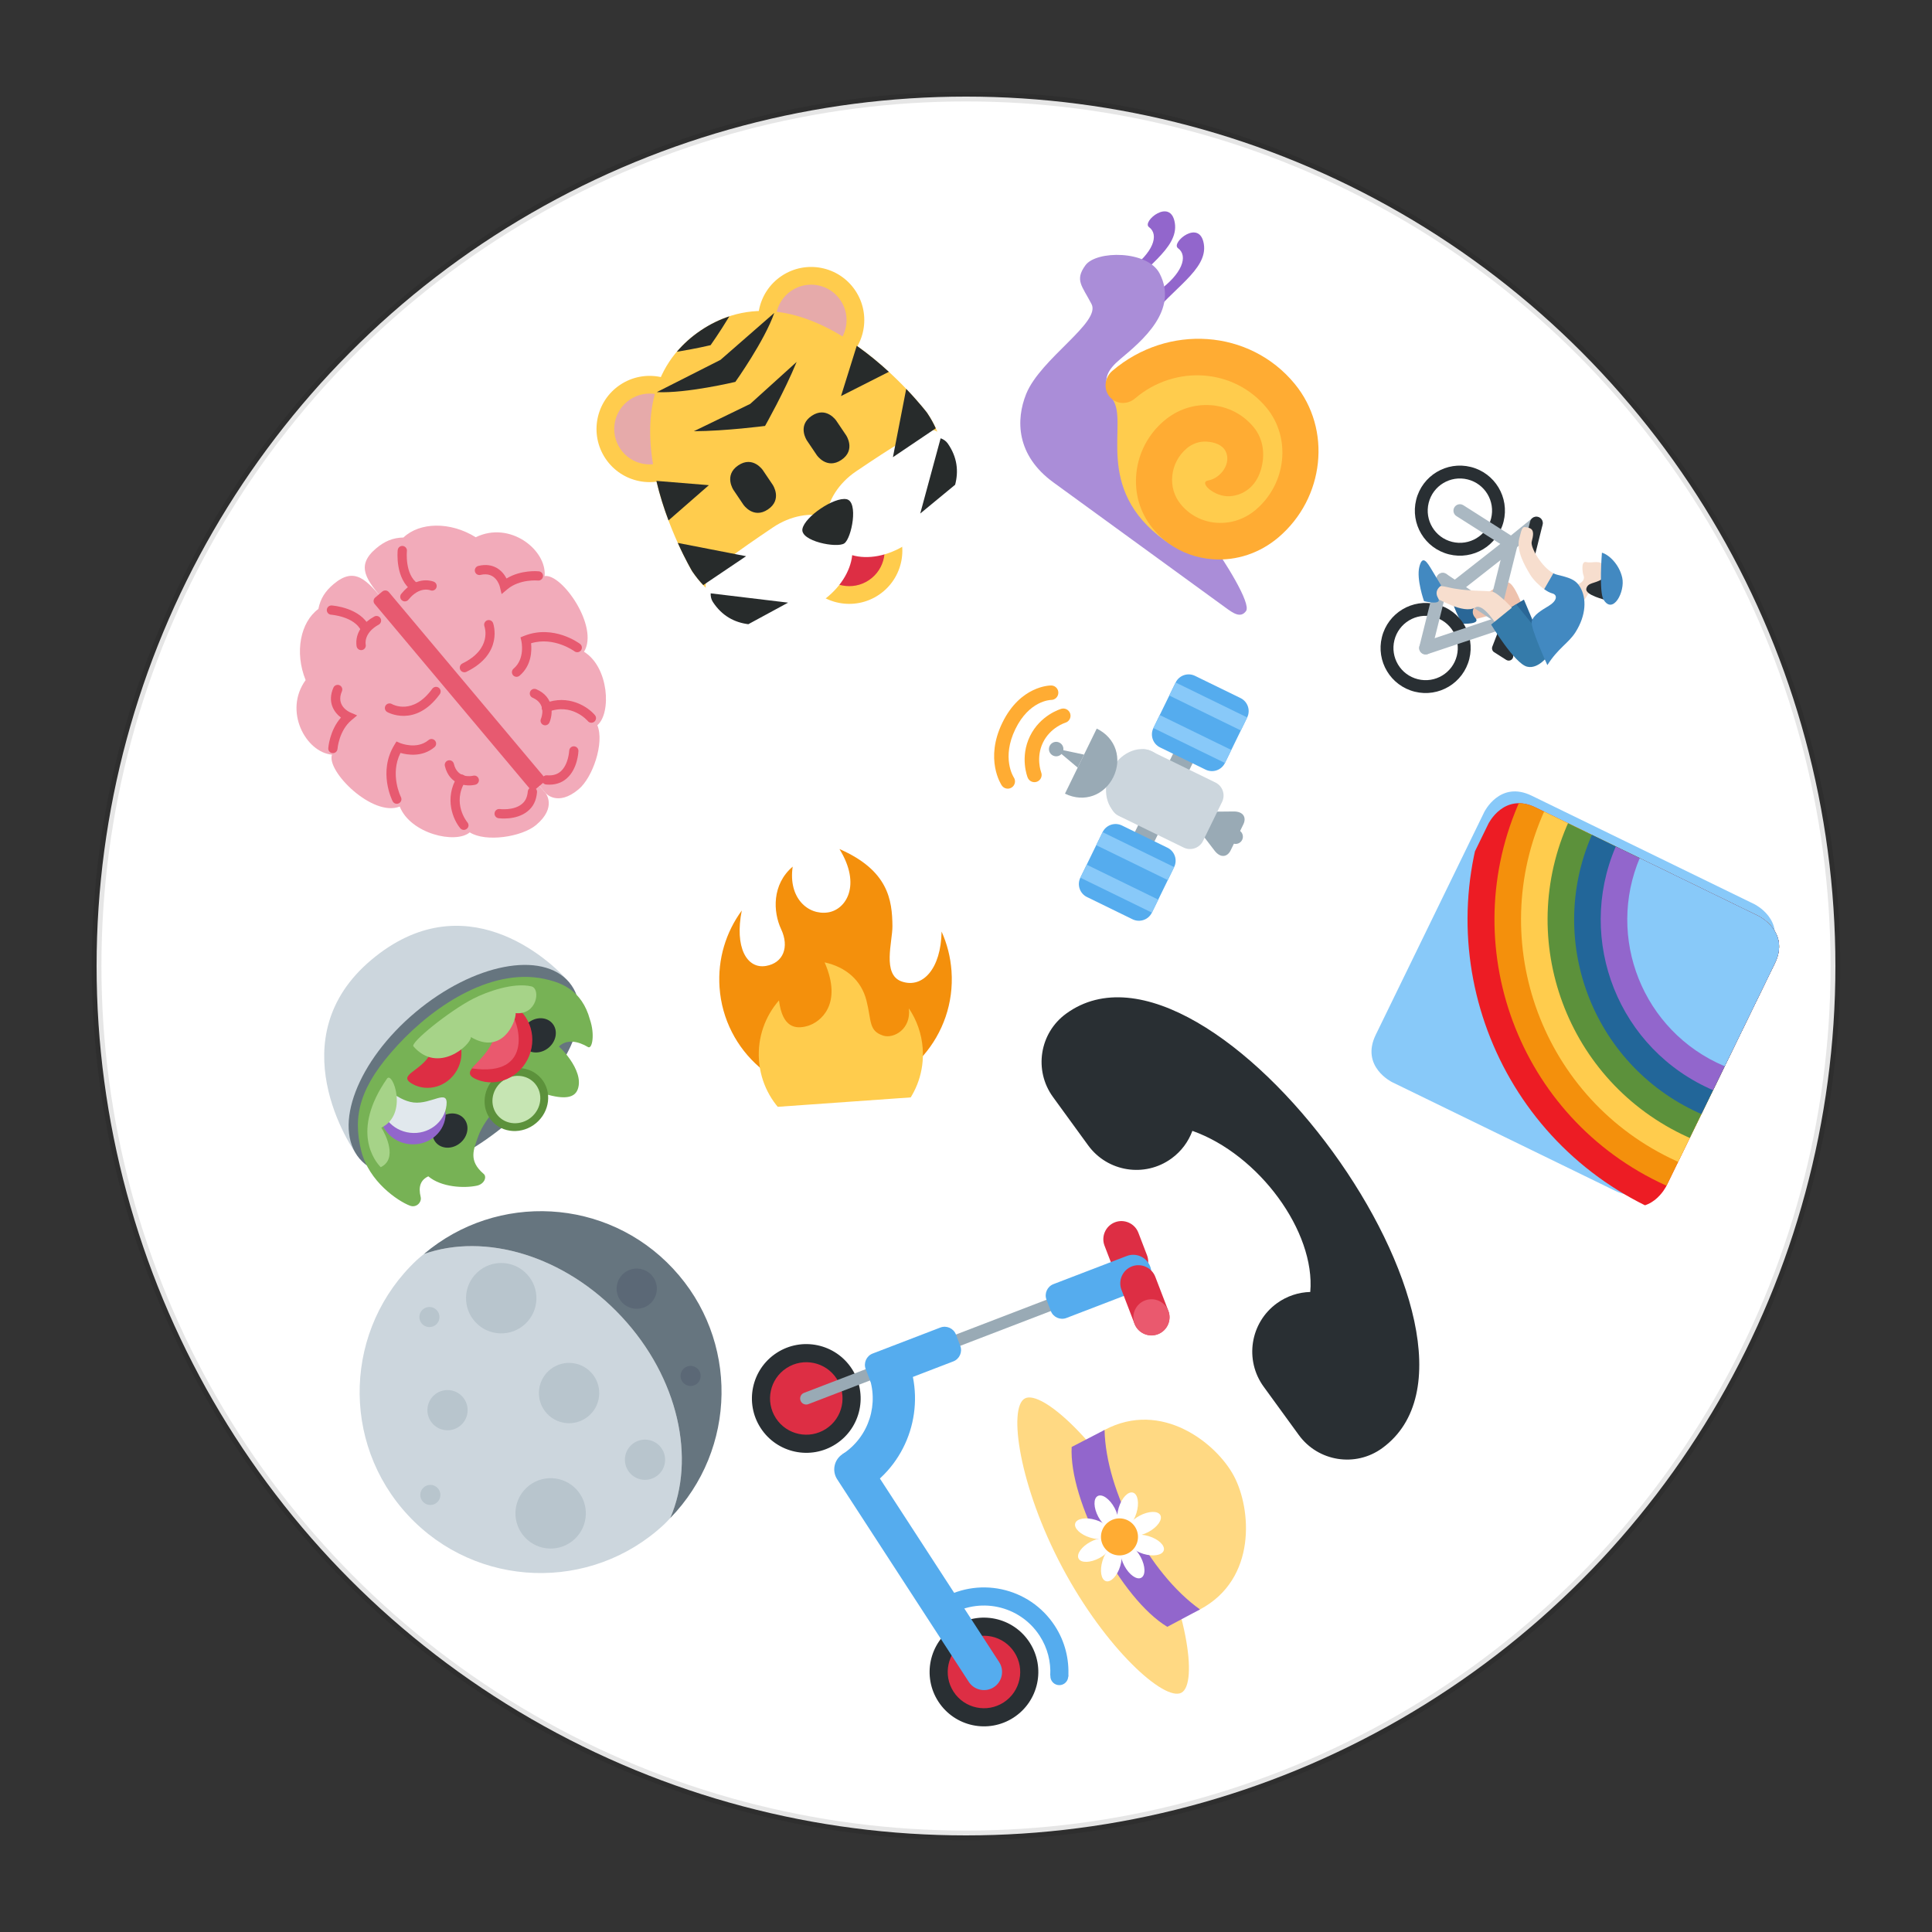 <?xml version="1.0" encoding="UTF-8" standalone="no"?>
<svg
   xmlns:dc="http://purl.org/dc/elements/1.1/"
   xmlns:cc="http://creativecommons.org/ns#"
   xmlns:rdf="http://www.w3.org/1999/02/22-rdf-syntax-ns#"
   xmlns:svg="http://www.w3.org/2000/svg"
   xmlns="http://www.w3.org/2000/svg"
   xmlns:sodipodi="http://sodipodi.sourceforge.net/DTD/sodipodi-0.dtd"
   xmlns:inkscape="http://www.inkscape.org/namespaces/inkscape"
   version="1.1"
   id="svg2"
   viewBox="0 0 200 200"
   height="200px"
   width="200px"
   inkscape:version="0.91 r13725"
   sodipodi:docname="37.svg">
  <rect x="0" y="0" width="200" height="200" fill="#333333" stroke="none"/>
  <sodipodi:namedview
     pagecolor="#ffffff"
     bordercolor="#666666"
     borderopacity="1"
     objecttolerance="10"
     gridtolerance="10"
     guidetolerance="10"
     inkscape:pageopacity="0"
     inkscape:pageshadow="2"
     inkscape:window-width="1920"
     inkscape:window-height="1060"
     id="namedview637"
     showgrid="false"
     inkscape:zoom="4.72"
     inkscape:cx="129.24039"
     inkscape:cy="89.764748"
     inkscape:window-x="0"
     inkscape:window-y="0"
     inkscape:window-maximized="1"
     inkscape:current-layer="layer1" />
  
    
    
    <defs id="defs6">

        <clipPath
           id="clipPath28"
           clipPathUnits="userSpaceOnUse">
          <path
             id="path30"
             d="M 4,36 C 0,36 0,32 0,32 L 0,32 0,4 C 0,0 4,0 4,0 l 0,0 28,0 c 4,0 4,4 4,4 l 0,0 0,28 c 0,4 -4,4 -4,4 l 0,0 -28,0 z" />
        </clipPath>


        <clipPath clipPathUnits="userSpaceOnUse" id="clipPath16-rugby">
            <path d="M 0,38 38,38 38,0 0,0 0,38 Z" id="path18"/>
        </clipPath>
        <clipPath clipPathUnits="userSpaceOnUse" id="clipPath28-rugby">
            <path d="M 9.254,28.746 C 2.09,21.582 -0.927,9.561 3.929,3.929 l 0,0 C 9.561,-0.927 21.582,2.09 28.746,9.254 l 0,0 c 7.164,7.164 11.229,17.088 5.324,24.816 l 0,0 c -1.886,1.627 -4.489,2.371 -7.387,2.37 l 0,0 c -5.752,0 -12.665,-2.93 -17.429,-7.694" id="path30"/>
        </clipPath>

        <clipPath clipPathUnits="userSpaceOnUse" id="clipPath16-carrot">
            <path d="M 0,36 36,36 36,0 0,0 0,36 Z" id="path18"/>
        </clipPath>
        <clipPath clipPathUnits="userSpaceOnUse" id="clipPath32-carrot">
            <path d="M 11.815,23.013 C 4.2,15.397 -1.265,2.86 0.502,1.093 l 0,0 c 1.768,-1.768 14.305,3.698 21.92,11.313 l 0,0 c 7.616,7.615 7.562,11.53 4.243,14.85 l 0,0 c -1.328,1.328 -2.752,2.133 -4.47,2.133 l 0,0 c -2.575,0 -5.812,-1.809 -10.38,-6.376" id="path34"/>
        </clipPath>

        <clipPath clipPathUnits="userSpaceOnUse" id="clipPath32-hat">
            <path d="m 5,33.666 c 0,-0.034 0.018,-0.067 0.022,-0.101 l 0,0 C 5.008,33.455 5,33.335 5,33.2 l 0,0 L 6.802,9.616 C 3.299,8.705 1,7.424 1,6 L 1,6 C 1,3.238 9.611,1 19,1 l 0,0 c 9.389,0 18,2.238 18,5 l 0,0 c 0,1.424 -2.298,2.705 -5.801,3.616 l 0,0 L 33,33.184 c 0,0.135 -0.008,0.263 -0.021,0.373 l 0,0 C 32.982,33.591 33,33.632 33,33.666 l 0,0 c 0,1.805 -6.268,3.267 -14,3.267 l 0,0 c -7.732,0 -14,-1.462 -14,-3.267" id="path34"/>
        </clipPath>


        <clipPath clipPathUnits="userSpaceOnUse" id="clipPath48-soccer">
            <path d="M 1,19 C 1,9.059 9.059,1 19,1 l 0,0 c 9.941,0 18,8.059 18,18 l 0,0 c 0,9.941 -8.059,18 -18,18 l 0,0 C 9.059,37 1,28.941 1,19" id="path50"/>
        </clipPath>

        <clipPath clipPathUnits="userSpaceOnUse" id="clipPath28-baguette">
            <path d="M 24.052,31.33 5.126,12.406 C 1.342,8.62 1.288,4.133 2.856,2.564 l 0,0 C 4.424,0.997 8.912,1.049 12.697,4.835 l 0,0 18.925,18.924 c 3.784,3.785 3.837,8.273 2.269,9.841 l 0,0 c -0.605,0.606 -1.647,0.969 -2.915,0.969 l 0,0 c -2.014,0 -4.602,-0.917 -6.924,-3.239" id="path30"/>
        </clipPath>
    </defs>



  <g
     id="layer1">
    <circle
       style="opacity:1;fill:white;stroke:black;stroke-width:1;stroke-miterlimit:4;stroke-dasharray:none;stroke-opacity:0.1"
       id="path4039-0-9"
       cx="100px"
       cy="100px"
       r="90px" />
    <g
       transform="matrix(0.62,0.451,-0.451,0.62,120.571,14.548)"
       id="g8">
      <g
         transform="matrix(1.25,0,0,-1.25,0,47.5)"
         id="g10">
        <g
           id="g12">
          <g
             clip-path="url(#clipPath16)"
             id="g14">
            <g
               transform="translate(10,21.439)"
               id="g20">
              <path
                 id="path22"
                 style="fill:#9266cc;fill-opacity:1;fill-rule:nonzero;stroke:none"
                 d="M 0,0 C 0,4 2,8 0,10 -2,12 -3,8 -2,8 -0.586,8 0,6 -1,3 -2,0 0,-1 0,0"
                 inkscape:connector-curvature="0" />
            </g>
            <g
               transform="translate(6.125,21.439)"
               id="g24">
              <path
                 id="path26"
                 style="fill:#9266cc;fill-opacity:1;fill-rule:nonzero;stroke:none"
                 d="M 0,0 C 0,4 2,8 0,10 -2,12 -3,8 -2,8 -0.586,8 0,6 -1,3 -2,0 0,-1 0,0"
                 inkscape:connector-curvature="0" />
            </g>
            <g
               transform="translate(37,2.064)"
               id="g28">
              <path
                 id="path18"
                 style="fill:#aa8dd8;fill-opacity:1;fill-rule:nonzero;stroke:none"
                 d="m 0,0 c 0,-1 -1,-1 -2,-1 l -23,0 c -5,0 -7.272,3.09 -8,6 -1,4 2,11 0,12 -2,1 -3,1 -3,3 0,2 4.47,5.265 7,4 4,-2 2.767,-6.932 2,-10 -0.88,-3.521 1.115,-3.594 5,-5 C -17.061,7.213 -9.68,4.561 -8,4 -5,3 0,1 0,0"
                 inkscape:connector-curvature="0" />
            </g>
            <g
               transform="translate(11.925,12.065)"
               id="g32">
              <path
                 id="path34"
                 style="fill:#ffcc4d;fill-opacity:1;fill-rule:nonzero;stroke:none"
                 d="m 0,0 c 2.887,-1 3.849,-9 13.472,-9 6.377,0 8.66,5.479 8.66,11 0,5.523 -5.17,10 -11.547,10 C 4.208,12 -0.913,0.316 0,0"
                 inkscape:connector-curvature="0" />
            </g>
            <g
               transform="translate(25.914,3.062)"
               id="g36">
              <path
                 id="path38"
                 style="fill:#ffac33;fill-opacity:1;fill-rule:nonzero;stroke:none"
                 d="m 0,0 c 1.708,0 3.389,0.48 4.893,1.418 2.184,1.361 3.728,3.527 4.347,6.098 1.531,6.363 -2.206,12.834 -8.329,14.425 -7.392,1.923 -14.919,-2.769 -16.767,-10.455 -0.258,-1.072 0.369,-2.158 1.399,-2.425 1.027,-0.272 2.076,0.382 2.335,1.455 1.334,5.546 6.761,8.93 12.1,7.544 C 4.041,17.004 6.521,12.709 5.506,8.486 5.137,6.953 4.216,5.66 2.912,4.848 1.607,4.035 0.076,3.797 -1.398,4.182 c -1.081,0.279 -1.992,0.98 -2.565,1.972 -0.572,0.994 -0.74,2.159 -0.469,3.282 0.191,0.794 0.668,1.464 1.344,1.886 0.676,0.421 1.527,0.707 2.234,0.345 1.298,-0.665 1.298,-2.665 0.336,-3.665 -0.752,-0.781 1.604,-1.065 2.887,0 1.151,0.955 1.645,2.492 1.069,4.199 -0.582,1.724 -1.805,2.943 -3.358,3.347 -1.762,0.457 -3.59,0.176 -5.148,-0.797 C -6.625,13.78 -7.726,12.236 -8.166,10.404 -8.686,8.246 -8.365,6.006 -7.263,4.098 -6.16,2.188 -4.41,0.84 -2.332,0.301 -1.559,0.1 -0.776,0 0,0"
                 inkscape:connector-curvature="0" />
            </g>
          </g>
        </g>
      </g>
    </g>
    <g
       transform="matrix(0.36,0.677,-0.677,0.36,125.956,133.12)"
       id="g25">
      <g
         transform="matrix(1.25,0,0,-1.25,0,47.5)"
         id="g27">
        <g
           id="g29">
          <g
             clip-path="url(#clipPath16)"
             id="g31">
            <g
               transform="translate(37,14)"
               id="g33">
              <path
                 id="path35"
                 style="fill:#ffd983;fill-opacity:1;fill-rule:nonzero;stroke:none"
                 d="m 0,0 c 0,-2.071 -8.059,-5 -18,-5 -9.941,0 -18,2.929 -18,5 0,2.071 8.059,5 18,5 C -8.059,5 0,2.071 0,0"
                 inkscape:connector-curvature="0" />
            </g>
            <g
               transform="translate(30,20)"
               id="g37">
              <path
                 id="path39"
                 style="fill:#ffd983;fill-opacity:1;fill-rule:nonzero;stroke:none"
                 d="m 0,0 c 0,-1.566 -4.925,-6 -11,-6 -6.075,0 -10.957,4.434 -10.957,6 0,7 6.957,10 10.957,10 C -7,10 0,7 0,0"
                 inkscape:connector-curvature="0" />
            </g>
            <g
               transform="translate(30,16)"
               id="g41">
              <path
                 id="path43"
                 style="fill:#9266cc;fill-opacity:1;fill-rule:nonzero;stroke:none"
                 d="m 0,0 c -5,-3 -17,-3 -22,0 0,0.492 0.043,3.535 0.043,4 C -16,1 -6,1 0,4 -0.003,3.535 0,0.492 0,0"
                 inkscape:connector-curvature="0" />
            </g>
            <g
               transform="translate(20,13)"
               id="g45">
              <path
                 id="path47"
                 style="fill:#ffffff;fill-opacity:1;fill-rule:nonzero;stroke:none"
                 d="m 0,0 c 0,-1.104 -0.448,-2 -1,-2 -0.553,0 -1,0.896 -1,2 0,1.104 0.447,2 1,2 0.552,0 1,-0.896 1,-2"
                 inkscape:connector-curvature="0" />
            </g>
            <g
               transform="translate(20,19)"
               id="g49">
              <path
                 id="path51"
                 style="fill:#ffffff;fill-opacity:1;fill-rule:nonzero;stroke:none"
                 d="m 0,0 c 0,-1.104 -0.448,-2 -1,-2 -0.553,0 -1,0.896 -1,2 0,1.104 0.447,2 1,2 0.552,0 1,-0.896 1,-2"
                 inkscape:connector-curvature="0" />
            </g>
            <g
               transform="translate(17.586,13.172)"
               id="g40">
              <path
                 id="path42"
                 style="fill:#ffffff;fill-opacity:1;fill-rule:nonzero;stroke:none"
                 d="m 0,0 c -0.781,-0.781 -1.731,-1.098 -2.122,-0.707 -0.39,0.391 -0.073,1.34 0.707,2.121 0.782,0.781 1.731,1.098 2.122,0.707 C 1.098,1.73 0.781,0.78 0,0"
                 inkscape:connector-curvature="0" />
            </g>
            <g
               transform="translate(21.828,17.414)"
               id="g44">
              <path
                 id="path46"
                 style="fill:#ffffff;fill-opacity:1;fill-rule:nonzero;stroke:none"
                 d="m 0,0 c -0.78,-0.781 -1.73,-1.098 -2.121,-0.707 -0.391,0.391 -0.074,1.34 0.707,2.122 0.781,0.78 1.73,1.097 2.121,0.707 C 1.098,1.731 0.781,0.781 0,0"
                 inkscape:connector-curvature="0" />
            </g>
            <g
               transform="translate(16,15)"
               id="g48">
              <path
                 id="path50"
                 style="fill:#ffffff;fill-opacity:1;fill-rule:nonzero;stroke:none"
                 d="M 0,0 C -1.105,0 -2,0.448 -2,1 -2,1.553 -1.105,2 0,2 1.104,2 2,1.553 2,1 2,0.447 1.104,0 0,0"
                 inkscape:connector-curvature="0" />
            </g>
            <g
               transform="translate(22,15)"
               id="g52">
              <path
                 id="path54"
                 style="fill:#ffffff;fill-opacity:1;fill-rule:nonzero;stroke:none"
                 d="M 0,0 C -1.104,-0.001 -2,0.447 -2,1 -2,1.553 -1.104,2 0,2 1.104,2 2,1.553 2,1 2,0.448 1.104,0 0,0"
                 inkscape:connector-curvature="0" />
            </g>
            <g
               transform="translate(16.172,17.413)"
               id="g56">
              <path
                 id="path58"
                 style="fill:#ffffff;fill-opacity:1;fill-rule:nonzero;stroke:none"
                 d="M 0,0 C -0.782,0.782 -1.098,1.732 -0.708,2.122 -0.317,2.513 0.633,2.196 1.414,1.415 2.195,0.633 2.512,-0.315 2.121,-0.706 1.73,-1.098 0.78,-0.78 0,0"
                 inkscape:connector-curvature="0" />
            </g>
            <g
               transform="translate(20.414,13.171)"
               id="g60">
              <path
                 id="path62"
                 style="fill:#ffffff;fill-opacity:1;fill-rule:nonzero;stroke:none"
                 d="M 0,0 C -0.782,0.78 -1.098,1.73 -0.707,2.121 -0.316,2.513 0.633,2.195 1.414,1.414 2.195,0.634 2.512,-0.316 2.121,-0.707 1.731,-1.097 0.781,-0.781 0,0"
                 inkscape:connector-curvature="0" />
            </g>
            <g
               transform="translate(21,16)"
               id="g64">
              <path
                 id="path66"
                 style="fill:#ffac33;fill-opacity:1;fill-rule:nonzero;stroke:none"
                 d="m 0,0 c 0,-1.104 -0.896,-2 -2,-2 -1.105,0 -2,0.896 -2,2 0,1.104 0.895,2 2,2 1.104,0 2,-0.896 2,-2"
                 inkscape:connector-curvature="0" />
            </g>
          </g>
        </g>
      </g>
    </g>
    <g
       transform="matrix(-0.511,0.429,-0.429,-0.511,68.717,112.061)"
       id="g67">
      <g
         transform="matrix(1.25,0,0,-1.25,0,45)"
         id="g69">
        <g
           id="g71">
          <g
             clip-path="url(#clipPath16)"
             id="g73">
            <g
               transform="translate(18,1)"
               id="g75">
              <path
                 id="path77"
                 style="fill:#ccd6dd;fill-opacity:1;fill-rule:nonzero;stroke:none"
                 d="m 0,0 c -14.958,0 -17,14 -17,18 l 34,0 C 17,16 15.042,0 0,0"
                 inkscape:connector-curvature="0" />
            </g>
            <g
               transform="translate(35,18.944)"
               id="g79">
              <path
                 id="path81"
                 style="fill:#66757f;fill-opacity:1;fill-rule:nonzero;stroke:none"
                 d="m 0,0 c 0,-5.216 -7.611,-9.444 -17,-9.444 -9.389,0 -17,4.228 -17,9.444 0,5.216 7.611,8.444 17,8.444 C -7.611,8.444 0,5.216 0,0"
                 inkscape:connector-curvature="0" />
            </g>
            <g
               transform="translate(2.708,17.125)"
               id="g83">
              <path
                 id="path85"
                 style="fill:#77b255;fill-opacity:1;fill-rule:nonzero;stroke:none"
                 d="M 0,0 C -0.808,1.161 -2.333,3.5 -0.708,7 0,8.833 1.471,10.027 1.667,9.458 2.125,8.125 3.042,6.958 4.417,7.083 4.399,6.61 3.748,11.392 6.042,12.667 c 1.125,0.625 2.333,-0.375 3.708,-2.584 2.202,-3.536 7.811,-1.884 9.385,-0.958 1.594,0.938 2.991,1.552 2.574,4.063 -0.092,0.55 0.743,1.029 1.594,0.573 1.431,-0.766 3.498,-2.671 3.864,-4.761 1.02,-0.271 1.786,0.163 2.375,1.354 0.292,0.59 1.292,0.729 1.719,-0.041 0.754,-1.356 1.992,-5.526 0.24,-9.105 -2,-4.083 -5.042,-6.25 -11.875,-7.125 C 12.792,-6.792 4,-5.75 0,0"
                 inkscape:connector-curvature="0" />
            </g>
            <g
               transform="translate(19.417,25.854)"
               id="g87">
              <path
                 id="path89"
                 style="fill:#5c913b;fill-opacity:1;fill-rule:nonzero;stroke:none"
                 d="m 0,0 c 0,-2.105 -1.81,-3.813 -4.042,-3.813 -2.232,0 -4.042,1.708 -4.042,3.813 0,2.105 1.81,3.813 4.042,3.813 C -1.81,3.813 0,2.105 0,0"
                 inkscape:connector-curvature="0" />
            </g>
            <g
               transform="translate(18.417,25.854)"
               id="g91">
              <path
                 id="path93"
                 style="fill:#c6e5b3;fill-opacity:1;fill-rule:nonzero;stroke:none"
                 d="m 0,0 c 0,-1.585 -1.362,-2.869 -3.042,-2.869 -1.68,0 -3.042,1.284 -3.042,2.869 0,1.585 1.362,2.87 3.042,2.87 C -1.362,2.87 0,1.585 0,0"
                 inkscape:connector-curvature="0" />
            </g>
            <g
               transform="translate(10.459,21.5)"
               id="g95">
              <path
                 id="path97"
                 style="fill:#292f33;fill-opacity:1;fill-rule:nonzero;stroke:none"
                 d="m 0,0 c 0,-1.104 -1.026,-2 -2.292,-2 -1.266,0 -2.292,0.896 -2.292,2 0,1.105 1.026,2 2.292,2 C -1.026,2 0,1.105 0,0"
                 inkscape:connector-curvature="0" />
            </g>
            <g
               transform="translate(17.524,20.818)"
               id="g99">
              <path
                 id="path101"
                 style="fill:#dd2e44;fill-opacity:1;fill-rule:nonzero;stroke:none"
                 d="m 0,0 c 1.267,-2.388 -2.104,-0.951 -4.614,-2.284 -2.51,-1.332 -3.209,-4.928 -4.477,-2.541 -1.267,2.388 -0.26,5.405 2.25,6.737 C -4.331,3.244 -1.268,2.388 0,0"
                 inkscape:connector-curvature="0" />
            </g>
            <g
               transform="translate(26.459,23.5)"
               id="g103">
              <path
                 id="path105"
                 style="fill:#292f33;fill-opacity:1;fill-rule:nonzero;stroke:none"
                 d="m 0,0 c 0,-1.104 -1.026,-2 -2.292,-2 -1.266,0 -2.292,0.896 -2.292,2 0,1.105 1.026,2 2.292,2 C -1.026,2 0,1.105 0,0"
                 inkscape:connector-curvature="0" />
            </g>
            <g
               transform="translate(29.117,15.871)"
               id="g107">
              <path
                 id="path109"
                 style="fill:#9266cc;fill-opacity:1;fill-rule:nonzero;stroke:none"
                 d="M 0,0 C -1.564,-1.48 -1.178,1.412 -2.734,3.056 -4.292,4.7 -7.2,4.471 -5.638,5.952 -4.074,7.434 -1.544,7.301 0.013,5.658 1.569,4.015 1.563,1.481 0,0"
                 inkscape:connector-curvature="0" />
            </g>
            <g
               transform="translate(28.117,14.871)"
               id="g111">
              <path
                 id="path113"
                 style="fill:#e1e8ed;fill-opacity:1;fill-rule:nonzero;stroke:none"
                 d="M 0,0 C -1.564,-1.48 -1.178,1.412 -2.734,3.057 -4.292,4.7 -7.2,4.471 -5.638,5.952 -4.074,7.434 -1.544,7.301 0.013,5.658 1.569,4.015 1.563,1.481 0,0"
                 inkscape:connector-curvature="0" />
            </g>
            <g
               transform="translate(24.013,16.072)"
               id="g115">
              <path
                 id="path117"
                 style="fill:#dd2e44;fill-opacity:1;fill-rule:nonzero;stroke:none"
                 d="m 0,0 c 0.781,-2.063 -1.798,-0.555 -3.966,-1.377 -2.166,-0.821 -3.099,-3.658 -3.881,-1.597 -0.781,2.06 0.343,4.398 2.509,5.219 C -3.171,3.066 -0.781,2.06 0,0"
                 inkscape:connector-curvature="0" />
            </g>
            <g
               transform="translate(8.959,16.916)"
               id="g119">
              <path
                 id="path121"
                 style="fill:#ea596e;fill-opacity:1;fill-rule:nonzero;stroke:none"
                 d="M 0,0 C -0.167,1.542 2.834,8.418 8.167,2.417 6.917,2.209 3.875,2.209 2.5,0.292 1.125,-1.624 -0.125,0.084 0,0"
                 inkscape:connector-curvature="0" />
            </g>
            <g
               transform="translate(4.917,16.291)"
               id="g68">
              <path
                 id="path70"
                 style="fill:#a6d388;fill-opacity:1;fill-rule:nonzero;stroke:none"
                 d="M 0,0 C -0.728,0.971 1.75,3.209 3.625,1.293 4.417,2.251 8.333,4.167 9.792,0 10.458,0.75 15.917,0.917 16,-3.708 16.041,-4.333 9.705,-4.214 6.458,-3.458 4.667,-3.041 1.375,-1.833 0,0"
                 inkscape:connector-curvature="0" />
            </g>
            <g
               transform="translate(26,13.542)"
               id="g72">
              <path
                 id="path74"
                 style="fill:#a6d388;fill-opacity:1;fill-rule:nonzero;stroke:none"
                 d="M 0,0 C -1.167,-0.315 0.793,5.125 4.459,4.208 4.584,5.208 5.375,8.5 7.667,7.916 7.75,6.958 7.708,2.084 0,0"
                 inkscape:connector-curvature="0" />
            </g>
          </g>
        </g>
      </g>
    </g>
    <g
       transform="matrix(-0.587,0.493,-0.493,-0.587,71.522,73.196)"
       id="g127">
      <g
         transform="matrix(1.25,0,0,-1.25,0,45)"
         id="g129">
        <g
           id="g131">
          <g
             clip-path="url(#clipPath16)"
             id="g133">
            <g
               transform="translate(18,33)"
               id="g135">
              <path
                 id="path137"
                 style="fill:#f2abba;fill-opacity:1;fill-rule:nonzero;stroke:none"
                 d="m 0,0 c 0,0 0,2 -3,2 -2,0 -5.375,-2.042 -6,-4 -2,0 -5,-4 -4,-7 -3,-1 -3.625,-8.042 -2,-9 -2,-2 -1,-7 3,-8 1.009,-3.095 3.6,-5.153 6,-5 0.875,-0.708 1.792,-1 3,-1 3,0 3,1.958 3,4.958 L 0,0 Z"
                 inkscape:connector-curvature="0" />
            </g>
            <g
               transform="translate(18,33)"
               id="g139">
              <path
                 id="path141"
                 style="fill:#f2abba;fill-opacity:1;fill-rule:nonzero;stroke:none"
                 d="m 0,0 c 0,0 0,2 3,2 2,0 5.375,-2.042 6,-4 2,0 5,-4 4,-7 3,-1 3.625,-8.042 2,-9 2,-2 1,-7 -3,-8 -1.009,-3.095 -3.6,-5.153 -6,-5 -0.875,-0.708 -1.792,-1 -3,-1 -3,0 -3,1.958 -3,4.958 L 0,0 Z"
                 inkscape:connector-curvature="0" />
            </g>
            <g
               transform="translate(12,25.5)"
               id="g143">
              <path
                 id="path145"
                 style="fill:#e75a70;fill-opacity:1;fill-rule:nonzero;stroke:none"
                 d="M 0,0 C -0.052,0 -0.105,0.008 -0.158,0.026 -2.802,0.907 -3.5,3.338 -3.5,4.5 c 0,0.275 0.223,0.498 0.498,0.499 l 0.002,0 c 0.274,0 0.498,-0.222 0.5,-0.497 C -2.499,4.394 -2.451,1.844 0.158,0.974 0.42,0.887 0.562,0.604 0.474,0.342 0.404,0.132 0.209,0 0,0"
                 inkscape:connector-curvature="0" />
            </g>
            <g
               transform="translate(12.001,23.5)"
               id="g147">
              <path
                 id="path149"
                 style="fill:#e75a70;fill-opacity:1;fill-rule:nonzero;stroke:none"
                 d="M 0,0 C -0.184,0 -0.36,0.101 -0.448,0.276 -1.416,2.212 -0.07,3.524 0.776,3.947 1.023,4.069 1.323,3.971 1.447,3.724 1.57,3.478 1.471,3.178 1.225,3.054 1.067,2.973 -0.3,2.218 0.447,0.724 0.57,0.477 0.47,0.176 0.223,0.053 0.151,0.017 0.075,0 0,0"
                 inkscape:connector-curvature="0" />
            </g>
            <g
               transform="translate(9.252,18.391)"
               id="g151">
              <path
                 id="path153"
                 style="fill:#e75a70;fill-opacity:1;fill-rule:nonzero;stroke:none"
                 d="m 0,0 -0.41,0.135 c -3.229,1.076 -4.027,4.406 -4.059,4.547 -0.062,0.268 0.106,0.536 0.374,0.598 0.269,0.061 0.537,-0.105 0.6,-0.374 0.007,-0.028 0.649,-2.657 3.031,-3.681 0.44,0.652 1.498,1.884 3.213,1.884 0.276,0 0.5,-0.223 0.5,-0.5 0,-0.276 -0.224,-0.5 -0.5,-0.5 C 1.09,2.109 0.204,0.402 0.195,0.384 L 0,0 Z"
                 inkscape:connector-curvature="0" />
            </g>
            <g
               transform="translate(10.999,14.639)"
               id="g155">
              <path
                 id="path157"
                 style="fill:#e75a70;fill-opacity:1;fill-rule:nonzero;stroke:none"
                 d="M 0,0 C -0.055,0 -0.112,0.009 -0.167,0.028 -0.426,0.121 -0.562,0.403 -0.472,0.663 -0.46,0.696 0.731,3.941 5.122,2.847 5.39,2.779 5.553,2.508 5.485,2.24 5.418,1.972 5.144,1.812 4.879,1.876 1.394,2.748 0.508,0.428 0.471,0.33 0.397,0.127 0.205,0 0,0"
                 inkscape:connector-curvature="0" />
            </g>
            <g
               transform="translate(8,9.5)"
               id="g159">
              <path
                 id="path161"
                 style="fill:#e75a70;fill-opacity:1;fill-rule:nonzero;stroke:none"
                 d="m 0,0 c -0.075,0 -0.151,0.017 -0.223,0.053 -1.518,0.759 -1.668,2.063 -1.458,3 -1.832,0.28 -3.116,1.593 -3.176,1.655 -0.191,0.198 -0.185,0.514 0.013,0.706 0.198,0.191 0.515,0.185 0.706,-0.012 C -4.124,5.389 -2.754,4 -1,4 L -0.19,4 -0.552,3.276 C -0.629,3.118 -1.27,1.694 0.224,0.947 0.471,0.823 0.571,0.523 0.448,0.276 0.36,0.102 0.184,0 0,0"
                 inkscape:connector-curvature="0" />
            </g>
            <g
               transform="translate(13.001,2.5)"
               id="g163">
              <path
                 id="path165"
                 style="fill:#e75a70;fill-opacity:1;fill-rule:nonzero;stroke:none"
                 d="M 0,0 C -0.131,0 -0.262,0.051 -0.36,0.153 -0.551,0.352 -0.546,0.668 -0.348,0.859 -0.33,0.877 1.463,2.639 1.017,4.282 0.945,4.549 1.102,4.823 1.368,4.896 1.635,4.967 1.91,4.811 1.982,4.544 2.584,2.328 0.438,0.229 0.346,0.14 0.25,0.047 0.125,0 0,0"
                 inkscape:connector-curvature="0" />
            </g>
            <g
               transform="translate(15.156,6.412)"
               id="g167">
              <path
                 id="path169"
                 style="fill:#e75a70;fill-opacity:1;fill-rule:nonzero;stroke:none"
                 d="M 0,0 C -1.894,0 -2.571,1.3 -2.603,1.363 -2.727,1.61 -2.627,1.911 -2.381,2.035 -2.134,2.158 -1.837,2.06 -1.712,1.817 -1.681,1.76 -1.082,0.72 0.747,1.078 1.016,1.134 1.28,0.956 1.334,0.685 1.388,0.414 1.211,0.151 0.941,0.098 0.598,0.029 0.285,0 0,0"
                 inkscape:connector-curvature="0" />
            </g>
            <g
               transform="translate(12.733,30.993)"
               id="g171">
              <path
                 id="path173"
                 style="fill:#e75a70;fill-opacity:1;fill-rule:nonzero;stroke:none"
                 d="M 0,0 C -0.12,0 -0.24,0.043 -0.336,0.13 -0.54,0.315 -0.556,0.63 -0.371,0.835 -0.319,0.892 0.917,2.241 2.479,2.28 3.265,2.308 3.99,1.991 4.62,1.36 4.815,1.165 4.815,0.849 4.62,0.653 4.425,0.458 4.108,0.458 3.913,0.653 3.479,1.087 2.994,1.298 2.509,1.28 1.378,1.254 0.38,0.174 0.37,0.164 0.271,0.055 0.136,0 0,0"
                 inkscape:connector-curvature="0" />
            </g>
            <g
               transform="translate(24,25.5)"
               id="g175">
              <path
                 id="path177"
                 style="fill:#e75a70;fill-opacity:1;fill-rule:nonzero;stroke:none"
                 d="M 0,0 C -0.209,0 -0.404,0.132 -0.475,0.342 -0.562,0.604 -0.42,0.887 -0.158,0.974 2.451,1.844 2.499,4.394 2.5,4.502 2.502,4.778 2.695,5.01 3.002,4.999 3.277,4.998 3.5,4.775 3.5,4.5 3.5,3.338 2.802,0.907 0.158,0.026 0.105,0.008 0.053,0 0,0"
                 inkscape:connector-curvature="0" />
            </g>
            <g
               transform="translate(24,23.5)"
               id="g179">
              <path
                 id="path181"
                 style="fill:#e75a70;fill-opacity:1;fill-rule:nonzero;stroke:none"
                 d="M 0,0 C -0.075,0 -0.151,0.017 -0.224,0.053 -0.471,0.176 -0.57,0.477 -0.447,0.724 0.308,2.233 -1.064,2.973 -1.224,3.053 -1.471,3.176 -1.57,3.477 -1.447,3.724 -1.323,3.971 -1.022,4.069 -0.776,3.947 0.07,3.524 1.415,2.212 0.447,0.276 0.359,0.101 0.183,0 0,0"
                 inkscape:connector-curvature="0" />
            </g>
            <g
               transform="translate(26.749,18.389)"
               id="g183">
              <path
                 id="path185"
                 style="fill:#e75a70;fill-opacity:1;fill-rule:nonzero;stroke:none"
                 d="m 0,0 -0.195,0.386 c -0.009,0.017 -0.896,1.725 -2.554,1.725 -0.276,0 -0.5,0.223 -0.5,0.5 0,0.276 0.224,0.5 0.5,0.5 1.715,0 2.772,-1.233 3.212,-1.885 C 2.859,2.253 3.487,4.879 3.494,4.907 3.555,5.175 3.821,5.348 4.093,5.282 4.362,5.221 4.53,4.952 4.469,4.683 4.437,4.542 3.639,1.213 0.409,0.137 L 0,0 Z"
                 inkscape:connector-curvature="0" />
            </g>
            <g
               transform="translate(25,14.637)"
               id="g187">
              <path
                 id="path189"
                 style="fill:#e75a70;fill-opacity:1;fill-rule:nonzero;stroke:none"
                 d="M 0,0 C -0.206,0 -0.398,0.128 -0.471,0.332 -0.507,0.431 -1.404,2.75 -4.879,1.878 -5.146,1.816 -5.419,1.975 -5.485,2.242 -5.552,2.51 -5.39,2.781 -5.121,2.849 -0.732,3.946 0.46,0.698 0.472,0.665 0.563,0.404 0.426,0.119 0.165,0.028 0.11,0.009 0.055,0 0,0"
                 inkscape:connector-curvature="0" />
            </g>
            <g
               transform="translate(28,9.5)"
               id="g76">
              <path
                 id="path78"
                 style="fill:#e75a70;fill-opacity:1;fill-rule:nonzero;stroke:none"
                 d="m 0,0 c -0.183,0 -0.359,0.102 -0.447,0.276 -0.123,0.247 -0.024,0.547 0.223,0.671 1.509,0.755 0.856,2.17 0.777,2.329 L 0.191,4 1,4 C 2.755,4 4.125,5.389 4.139,5.402 4.333,5.599 4.646,5.606 4.846,5.413 5.044,5.222 5.05,4.906 4.858,4.708 4.798,4.646 3.514,3.333 1.682,3.053 1.892,2.116 1.741,0.812 0.224,0.053 0.151,0.017 0.075,0 0,0"
                 inkscape:connector-curvature="0" />
            </g>
            <g
               transform="translate(23,2.5)"
               id="g80">
              <path
                 id="path82"
                 style="fill:#e75a70;fill-opacity:1;fill-rule:nonzero;stroke:none"
                 d="M 0,0 C -0.125,0 -0.25,0.047 -0.347,0.14 -0.438,0.229 -2.584,2.328 -1.982,4.544 -1.91,4.81 -1.637,4.967 -1.369,4.896 -1.103,4.823 -0.945,4.549 -1.018,4.282 -1.466,2.631 0.329,0.878 0.347,0.86 0.546,0.669 0.552,0.352 0.36,0.153 0.262,0.051 0.131,0 0,0"
                 inkscape:connector-curvature="0" />
            </g>
            <g
               transform="translate(20.844,6.412)"
               id="g84">
              <path
                 id="path86"
                 style="fill:#e75a70;fill-opacity:1;fill-rule:nonzero;stroke:none"
                 d="m 0,0 c -0.285,0 -0.599,0.029 -0.94,0.098 -0.272,0.053 -0.448,0.316 -0.394,0.587 0.054,0.271 0.321,0.451 0.587,0.393 1.848,-0.362 2.434,0.694 2.46,0.74 C 1.841,2.06 2.142,2.155 2.386,2.028 2.628,1.902 2.726,1.607 2.603,1.363 2.571,1.3 1.893,0 0,0"
                 inkscape:connector-curvature="0" />
            </g>
            <g
               transform="translate(23.267,30.993)"
               id="g88">
              <path
                 id="path90"
                 style="fill:#e75a70;fill-opacity:1;fill-rule:nonzero;stroke:none"
                 d="m 0,0 c -0.136,0 -0.271,0.055 -0.37,0.164 -0.01,0.01 -1.008,1.09 -2.139,1.116 -0.519,0.024 -0.97,-0.193 -1.404,-0.627 -0.195,-0.195 -0.512,-0.195 -0.707,0 -0.195,0.196 -0.195,0.512 0,0.707 0.63,0.63 1.323,0.955 2.141,0.92 C -0.918,2.241 0.319,0.892 0.371,0.835 0.556,0.63 0.54,0.315 0.336,0.13 0.24,0.043 0.12,0 0,0"
                 inkscape:connector-curvature="0" />
            </g>
            <g
               transform="translate(18.5,32)"
               id="g92">
              <path
                 id="path94"
                 style="fill:#e75a70;fill-opacity:1;fill-rule:nonzero;stroke:none"
                 d="m 0,0 -1,0 c -0.275,0 -0.5,-0.225 -0.5,-0.5 l 0,-26 c 0,-0.275 0.225,-0.5 0.5,-0.5 l 1,0 c 0.275,0 0.5,0.225 0.5,0.5 l 0,26 C 0.5,-0.225 0.275,0 0,0"
                 inkscape:connector-curvature="0" />
            </g>
          </g>
        </g>
      </g>
    </g>
    <g
       transform="matrix(-0.567,0.195,-0.195,-0.567,134.982,89.647)"
       id="g201">
      <g
         transform="matrix(1.25,0,0,-1.25,0,45)"
         id="g203">
        <g
           transform="translate(10.636,14.05)"
           id="g205">
          <path
             id="path14"
             style="fill:#99aab5;fill-opacity:1;fill-rule:nonzero;stroke:none"
             d="M 0,0 -2.122,2.122 8.485,12.729 10.606,10.607 0,0 Z"
             inkscape:connector-curvature="0" />
        </g>
        <g
           id="g16">
          <g
             clip-path="url(#clipPath20)"
             id="g18">
            <g
               transform="translate(8.515,6.272)"
               id="g210">
              <path
                 id="path212"
                 style="fill:#55acee;fill-opacity:1;fill-rule:nonzero;stroke:none"
                 d="m 0,0 c -0.781,-0.781 -2.047,-0.781 -2.828,0 l -4.95,4.949 c -0.781,0.781 -0.781,2.048 0,2.828 l 4.95,4.95 c 0.781,0.781 2.047,0.781 2.828,0 L 4.95,7.777 C 5.731,6.997 5.731,5.73 4.95,4.949 L 0,0 Z"
                 inkscape:connector-curvature="0" />
            </g>
            <g
               transform="translate(24.777,22.535)"
               id="g214">
              <path
                 id="path216"
                 style="fill:#55acee;fill-opacity:1;fill-rule:nonzero;stroke:none"
                 d="m 0,0 c -0.78,-0.781 -2.047,-0.781 -2.827,0 l -4.95,4.95 c -0.781,0.781 -0.782,2.047 -10e-4,2.828 l 4.951,4.95 c 0.781,0.782 2.047,0.781 2.828,0 L 4.95,7.778 C 5.732,6.998 5.732,5.731 4.951,4.951 L 0,0 Z"
                 inkscape:connector-curvature="0" />
            </g>
            <g
               transform="translate(12.404,25.717)"
               id="g218">
              <path
                 id="path220"
                 style="fill:#99aab5;fill-opacity:1;fill-rule:nonzero;stroke:none"
                 d="M 0,0 C 0,0 -0.707,2.122 -1.414,4.243 -1.862,5.584 -2.829,5.657 -3.536,4.95 -4.243,4.243 -5.657,2.829 -6.364,2.122 -7.071,1.415 -6.999,0.447 -5.657,0 c 2.121,-0.707 4.243,-1.414 4.243,-1.414 L 0,0 Z"
                 inkscape:connector-curvature="0" />
            </g>
            <g
               transform="translate(17.708,14.051)"
               id="g222">
              <path
                 id="path224"
                 style="fill:#ccd6dd;fill-opacity:1;fill-rule:nonzero;stroke:none"
                 d="M 0,0 C -0.782,-0.781 -2.048,-0.781 -2.829,-0.001 L -9.9,7.07 c -0.781,0.782 -0.781,2.048 0,2.829 l 4.242,4.242 c 0.781,0.781 2.048,0.781 2.829,10e-4 L 4.242,7.07 C 5.022,6.29 5.022,5.023 4.241,4.241 L 0,0 Z"
                 inkscape:connector-curvature="0" />
            </g>
            <g
               transform="translate(21.016,14.945)"
               id="g226">
              <path
                 id="path228"
                 style="fill:#ccd6dd;fill-opacity:1;fill-rule:nonzero;stroke:none"
                 d="m 0,0 c -1.952,-1.953 -4.802,-2.27 -6.364,-0.708 -1.562,1.563 0.876,2.29 2.829,4.243 1.953,1.953 2.681,4.39 4.243,2.829 C 2.27,4.802 1.953,1.953 0,0"
                 inkscape:connector-curvature="0" />
            </g>
            <g
               transform="translate(27.96,15.818)"
               id="g230">
              <path
                 id="path232"
                 style="fill:#99aab5;fill-opacity:1;fill-rule:nonzero;stroke:none"
                 d="m 0,0 c -2.12,2.122 -5.118,1.951 -7.071,0 -1.952,-1.954 -2.121,-4.95 0,-7.071 L 0,0 Z"
                 inkscape:connector-curvature="0" />
            </g>
            <g
               transform="translate(25.132,12.989)"
               id="g234">
              <path
                 id="path236"
                 style="fill:#99aab5;fill-opacity:1;fill-rule:nonzero;stroke:none"
                 d="M 0,0 2.121,-3.535 -1.414,-1.414 0,0 Z"
                 inkscape:connector-curvature="0" />
            </g>
            <g
               transform="translate(27.814,8.894)"
               id="g238">
              <path
                 id="path240"
                 style="fill:#99aab5;fill-opacity:1;fill-rule:nonzero;stroke:none"
                 d="m 0,0 c -0.391,-0.391 -1.023,-0.391 -1.414,0 -0.391,0.391 -0.391,1.023 0,1.414 0.391,0.391 1.023,0.391 1.414,0 C 0.391,1.023 0.391,0.391 0,0"
                 inkscape:connector-curvature="0" />
            </g>
            <g
               transform="translate(4.272,17.585)"
               id="g242">
              <path
                 id="path244"
                 style="fill:#88c9f9;fill-opacity:1;fill-rule:nonzero;stroke:none"
                 d="M 0,0 1.414,1.415 9.192,-6.364 7.778,-7.778 0,0 Z"
                 inkscape:connector-curvature="0" />
            </g>
            <g
               transform="translate(26.192,23.95)"
               id="g246">
              <path
                 id="path248"
                 style="fill:#88c9f9;fill-opacity:1;fill-rule:nonzero;stroke:none"
                 d="M 0,0 -1.414,-1.414 -9.192,6.364 -7.778,7.778 0,0 Z"
                 inkscape:connector-curvature="0" />
            </g>
            <g
               transform="translate(0.737,14.05)"
               id="g250">
              <path
                 id="path252"
                 style="fill:#88c9f9;fill-opacity:1;fill-rule:nonzero;stroke:none"
                 d="M 0,0 1.414,1.415 9.192,-6.363 7.777,-7.777 0,0 Z"
                 inkscape:connector-curvature="0" />
            </g>
            <g
               transform="translate(29.727,27.486)"
               id="g254">
              <path
                 id="path256"
                 style="fill:#88c9f9;fill-opacity:1;fill-rule:nonzero;stroke:none"
                 d="M 0,0 -1.414,-1.415 -9.192,6.363 -7.777,7.777 0,0 Z"
                 inkscape:connector-curvature="0" />
            </g>
            <g
               transform="translate(8.307,28.399)"
               id="g258">
              <path
                 id="path260"
                 style="fill:#99aab5;fill-opacity:1;fill-rule:nonzero;stroke:none"
                 d="m 0,0 c -0.39,-0.39 -1.023,-0.39 -1.414,0 -0.391,0.391 -0.39,1.024 0,1.415 0.391,0.39 1.024,0.39 1.414,0 C 0.391,1.024 0.391,0.391 0,0"
                 inkscape:connector-curvature="0" />
            </g>
            <g
               transform="translate(23.682,5.569)"
               id="g262">
              <path
                 id="path264"
                 style="fill:#ffac33;fill-opacity:1;fill-rule:nonzero;stroke:none"
                 d="M 0,0 C 0,0.017 0.001,0.034 0.002,0.051 0.029,0.603 0.499,1.027 1.051,1 1.066,0.999 3.207,0.937 4.851,2.58 6.487,4.218 6.429,6.353 6.431,6.381 6.398,6.931 6.828,7.401 7.379,7.43 7.931,7.457 8.4,7.032 8.428,6.48 8.44,6.358 8.551,3.452 6.265,1.166 3.977,-1.121 1.073,-1.004 0.951,-0.998 0.416,-0.971 0,-0.529 0,0"
                 inkscape:connector-curvature="0" />
            </g>
            <g
               transform="translate(24.238,2.011)"
               id="g266">
              <path
                 id="path268"
                 style="fill:#ffac33;fill-opacity:1;fill-rule:nonzero;stroke:none"
                 d="M 0,0 C 0,0.109 0.018,0.221 0.057,0.33 0.238,0.852 0.809,1.126 1.33,0.943 1.437,0.909 4.207,0.051 7.294,3.139 c 3.127,3.126 2.414,6.126 2.382,6.252 -0.137,0.529 0.184,1.077 0.716,1.216 0.53,0.139 1.073,-0.172 1.216,-0.702 C 11.654,9.735 12.686,5.7 8.708,1.725 4.694,-2.291 0.832,-1.001 0.67,-0.943 0.258,-0.8 0,-0.413 0,0"
                 inkscape:connector-curvature="0" />
            </g>
          </g>
        </g>
      </g>
    </g>
    <g
       transform="matrix(0.545,0.839,-0.839,0.545,113.436,118.589)"
       id="g270">
      <g
         transform="matrix(1.25,0,0,-1.25,0,45)"
         id="g272">
        <g
           id="g274">
          <g
             clip-path="url(#clipPath16)"
             id="g276">
            <g
               transform="translate(9,4.5)"
               id="g278">
              <path
                 id="path280"
                 style="fill:#292f33;fill-opacity:1;fill-rule:nonzero;stroke:none"
                 d="M 0,0 C 0,-2.485 -2.015,-4.5 -4.5,-4.5 -6.985,-4.5 -9,-2.485 -9,0 -9,2.485 -6.985,4.5 -4.5,4.5 -2.015,4.5 0,2.485 0,0"
                 inkscape:connector-curvature="0" />
            </g>
            <g
               transform="translate(1.5,4.5)"
               id="g282">
              <path
                 id="path284"
                 style="fill:#dd2e44;fill-opacity:1;fill-rule:nonzero;stroke:none"
                 d="M 0,0 C 0,1.657 1.343,3 3,3 4.657,3 6,1.657 6,0 6,-1.657 4.657,-3 3,-3 1.343,-3 0,-1.657 0,0"
                 inkscape:connector-curvature="0" />
            </g>
            <g
               transform="translate(36,4.5)"
               id="g286">
              <path
                 id="path288"
                 style="fill:#292f33;fill-opacity:1;fill-rule:nonzero;stroke:none"
                 d="M 0,0 C 0,-2.485 -2.015,-4.5 -4.5,-4.5 -6.985,-4.5 -9,-2.485 -9,0 -9,2.485 -6.985,4.5 -4.5,4.5 -2.015,4.5 0,2.485 0,0"
                 inkscape:connector-curvature="0" />
            </g>
            <g
               transform="translate(28.5,4.5)"
               id="g290">
              <path
                 id="path292"
                 style="fill:#dd2e44;fill-opacity:1;fill-rule:nonzero;stroke:none"
                 d="M 0,0 C 0,1.657 1.343,3 3,3 4.657,3 6,1.657 6,0 6,-1.657 4.657,-3 3,-3 1.343,-3 0,-1.657 0,0"
                 inkscape:connector-curvature="0" />
            </g>
            <g
               transform="translate(31.5,3)"
               id="g294">
              <path
                 id="path296"
                 style="fill:#55acee;fill-opacity:1;fill-rule:nonzero;stroke:none"
                 d="m 0,0 -20,0 c -0.825,0 -1.5,0.675 -1.5,1.5 0,0.825 0.675,1.5 1.5,1.5 L 0,3 C 0.825,3 1.5,2.325 1.5,1.5 1.5,0.675 0.825,0 0,0"
                 inkscape:connector-curvature="0" />
            </g>
            <g
               transform="translate(26.012,4.254)"
               id="g298">
              <path
                 id="path300"
                 style="fill:#55acee;fill-opacity:1;fill-rule:nonzero;stroke:none"
                 d="m 0,0 c -0.004,0.082 -0.012,0.163 -0.012,0.246 0,3.038 2.462,5.5 5.5,5.5 1.21,0 2.325,-0.396 3.234,-1.058 l 0.89,1.205 C 8.454,6.74 7.032,7.246 5.488,7.246 c -3.866,0 -7,-3.134 -7,-7 0,-0.102 0.01,-0.201 0.015,-0.302 C -1,-0.038 -0.497,-0.019 0,0"
                 inkscape:connector-curvature="0" />
            </g>
            <g
               transform="translate(5.629,9.883)"
               id="g302">
              <path
                 id="path304"
                 style="fill:#55acee;fill-opacity:1;fill-rule:nonzero;stroke:none"
                 d="m 0,0 c 2.495,-0.52 4.369,-2.73 4.371,-5.378 l 3.5,-0.004 c 0,4.341 -3.074,7.962 -7.163,8.81 C 0.476,2.298 0.232,1.119 0,0"
                 inkscape:connector-curvature="0" />
            </g>
            <g
               transform="translate(4.395,4.002)"
               id="g306">
              <path
                 id="path308"
                 style="fill:#99aab5;fill-opacity:1;fill-rule:nonzero;stroke:none"
                 d="M 0,0 0,0 C -0.269,0.057 -0.442,0.324 -0.385,0.593 L 5.617,28.831 C 5.674,29.1 5.941,29.273 6.21,29.216 6.479,29.159 6.652,28.892 6.595,28.623 L 0.593,0.385 C 0.536,0.116 0.269,-0.057 0,0"
                 inkscape:connector-curvature="0" />
            </g>
            <g
               transform="translate(6.123,9.739)"
               id="g310">
              <path
                 id="path312"
                 style="fill:#55acee;fill-opacity:1;fill-rule:nonzero;stroke:none"
                 d="m 0,0 -0.978,0.208 c -0.538,0.114 -0.885,0.648 -0.77,1.186 l 1.247,5.869 c 0.114,0.538 0.648,0.884 1.186,0.77 L 1.663,7.825 C 2.201,7.711 2.548,7.177 2.434,6.639 L 1.186,0.77 C 1.072,0.232 0.538,-0.114 0,0"
                 inkscape:connector-curvature="0" />
            </g>
            <g
               transform="translate(9.3,31.676)"
               id="g314">
              <path
                 id="path316"
                 style="fill:#dd2e44;fill-opacity:1;fill-rule:nonzero;stroke:none"
                 d="M 0,0 -1.956,0.416 C -2.763,0.587 -3.283,1.388 -3.112,2.195 -2.94,3.002 -2.14,3.522 -1.333,3.35 L 0.624,2.934 C 1.431,2.763 1.951,1.962 1.779,1.155 1.608,0.348 0.807,-0.172 0,0"
                 inkscape:connector-curvature="0" />
            </g>
            <g
               transform="translate(10.84,34.325)"
               id="g318">
              <path
                 id="path320"
                 style="fill:#55acee;fill-opacity:1;fill-rule:nonzero;stroke:none"
                 d="m 0,0 c -0.807,0.172 -1.608,-0.348 -1.779,-1.155 l -1.352,-6.358 c -0.114,-0.538 0.233,-1.072 0.771,-1.186 l 0.978,-0.208 c 0.538,-0.115 1.072,0.232 1.186,0.77 l 1.351,6.358 C 1.327,-0.972 0.807,-0.172 0,0"
                 inkscape:connector-curvature="0" />
            </g>
            <g
               transform="translate(14.105,30.655)"
               id="g322">
              <path
                 id="path324"
                 style="fill:#dd2e44;fill-opacity:1;fill-rule:nonzero;stroke:none"
                 d="M 0,0 -2.934,0.624 C -3.741,0.795 -4.261,1.596 -4.09,2.403 -3.918,3.21 -3.118,3.73 -2.311,3.558 L 0.624,2.934 C 1.431,2.763 1.951,1.962 1.779,1.155 1.608,0.348 0.807,-0.172 0,0"
                 inkscape:connector-curvature="0" />
            </g>
            <g
               transform="translate(15.903,31.806)"
               id="g326">
              <path
                 id="path328"
                 style="fill:#ea596e;fill-opacity:1;fill-rule:nonzero;stroke:none"
                 d="m 0,0 c -0.172,-0.81 -0.969,-1.328 -1.779,-1.155 -0.81,0.172 -1.328,0.968 -1.155,1.779 0.172,0.81 0.968,1.327 1.779,1.155 C -0.345,1.607 0.172,0.81 0,0"
                 inkscape:connector-curvature="0" />
            </g>
            <g
               transform="translate(35.93,9.54)"
               id="g330">
              <path
                 id="path332"
                 style="fill:#55acee;fill-opacity:1;fill-rule:nonzero;stroke:none"
                 d="m 0,0 c 0,-0.409 -0.331,-0.74 -0.74,-0.74 -0.409,0 -0.74,0.331 -0.74,0.74 0,0.409 0.331,0.74 0.74,0.74 C -0.331,0.74 0,0.409 0,0"
                 inkscape:connector-curvature="0" />
            </g>
          </g>
        </g>
      </g>
    </g>
    <g
       transform="matrix(-0.609,0.568,-0.568,-0.609,83.921,145.079)"
       id="g334">
      <g
         transform="matrix(1.25,0,0,-1.25,0,47.5)"
         id="g336">
        <g
           id="g338">
          <g
             clip-path="url(#clipPath16)"
             id="g340">
            <g
               transform="translate(37,19)"
               id="g342">
              <path
                 id="path344"
                 style="fill:#ccd6dd;fill-opacity:1;fill-rule:nonzero;stroke:none"
                 d="m 0,0 c 0,-9.941 -8.059,-18 -18,-18 -0.294,0 -0.58,0.029 -0.87,0.043 C -24.761,-15.393 -29,-8.332 -29,0 c 0,8.331 4.239,15.393 10.13,17.956 C -18.58,17.97 -18.294,18 -18,18 -8.059,18 0,9.941 0,0"
                 inkscape:connector-curvature="0" />
            </g>
            <g
               transform="translate(8,19)"
               id="g346">
              <path
                 id="path348"
                 style="fill:#66757f;fill-opacity:1;fill-rule:nonzero;stroke:none"
                 d="M 0,0 C 0,8.331 4.239,15.393 10.13,17.956 0.596,17.499 -7,9.647 -7,0 -7,-9.646 0.594,-17.498 10.128,-17.956 4.238,-15.391 0,-8.331 0,0"
                 inkscape:connector-curvature="0" />
            </g>
            <g
               transform="translate(23,28.5)"
               id="g350">
              <path
                 id="path352"
                 style="fill:#b8c5cd;fill-opacity:1;fill-rule:nonzero;stroke:none"
                 d="M 0,0 C 0,-1.933 1.566,-3.5 3.5,-3.5 5.434,-3.5 7,-1.933 7,0 7,1.933 5.434,3.5 3.5,3.5 1.566,3.5 0,1.933 0,0"
                 inkscape:connector-curvature="0" />
            </g>
            <g
               transform="translate(14,21)"
               id="g354">
              <path
                 id="path356"
                 style="fill:#b8c5cd;fill-opacity:1;fill-rule:nonzero;stroke:none"
                 d="M 0,0 C 0,-1.657 1.343,-3 3,-3 4.657,-3 6,-1.657 6,0 6,1.657 4.657,3 3,3 1.343,3 0,1.657 0,0"
                 inkscape:connector-curvature="0" />
            </g>
            <g
               transform="translate(12,9.5)"
               id="g358">
              <path
                 id="path360"
                 style="fill:#b8c5cd;fill-opacity:1;fill-rule:nonzero;stroke:none"
                 d="M 0,0 C 0,-1.934 1.566,-3.5 3.5,-3.5 5.434,-3.5 7,-1.934 7,0 7,1.934 5.434,3.5 3.5,3.5 1.566,3.5 0,1.934 0,0"
                 inkscape:connector-curvature="0" />
            </g>
            <g
               transform="translate(14,31)"
               id="g362">
              <path
                 id="path364"
                 style="fill:#b8c5cd;fill-opacity:1;fill-rule:nonzero;stroke:none"
                 d="M 0,0 C 0,-1.104 0.896,-2 2,-2 3.104,-2 4,-1.104 4,0 4,1.104 3.104,2 2,2 0.896,2 0,1.104 0,0"
                 inkscape:connector-curvature="0" />
            </g>
            <g
               transform="translate(35,19)"
               id="g366">
              <path
                 id="path368"
                 style="fill:#b8c5cd;fill-opacity:1;fill-rule:nonzero;stroke:none"
                 d="m 0,0 c 0,-0.553 -0.447,-1 -1,-1 -0.553,0 -1,0.447 -1,1 0,0.552 0.447,1 1,1 0.553,0 1,-0.448 1,-1"
                 inkscape:connector-curvature="0" />
            </g>
            <g
               transform="translate(8,28)"
               id="g370">
              <path
                 id="path372"
                 style="fill:#5b6876;fill-opacity:1;fill-rule:nonzero;stroke:none"
                 d="m 0,0 c 0,-0.553 -0.447,-1 -1,-1 -0.553,0 -1,0.447 -1,1 0,0.552 0.447,1 1,1 0.553,0 1,-0.448 1,-1"
                 inkscape:connector-curvature="0" />
            </g>
            <g
               transform="translate(23,6)"
               id="g374">
              <path
                 id="path376"
                 style="fill:#b8c5cd;fill-opacity:1;fill-rule:nonzero;stroke:none"
                 d="m 0,0 c 0,-0.553 -0.447,-1 -1,-1 -0.553,0 -1,0.447 -1,1 0,0.553 0.447,1 1,1 0.553,0 1,-0.447 1,-1"
                 inkscape:connector-curvature="0" />
            </g>
            <g
               transform="translate(3,18)"
               id="g378">
              <path
                 id="path380"
                 style="fill:#5b6876;fill-opacity:1;fill-rule:nonzero;stroke:none"
                 d="M 0,0 C 0,-1.104 0.896,-2 2,-2 3.104,-2 4,-1.104 4,0 4,1.104 3.104,2 2,2 0.896,2 0,1.104 0,0"
                 inkscape:connector-curvature="0" />
            </g>
            <g
               transform="translate(25,14)"
               id="g382">
              <path
                 id="path384"
                 style="fill:#b8c5cd;fill-opacity:1;fill-rule:nonzero;stroke:none"
                 d="M 0,0 C 0,-1.104 0.896,-2 2,-2 3.104,-2 4,-1.104 4,0 4,1.104 3.104,2 2,2 0.896,2 0,1.104 0,0"
                 inkscape:connector-curvature="0" />
            </g>
          </g>
        </g>
      </g>
    </g>
    <g
       transform="matrix(-0.988,-0.156,0.156,-0.988,146.96,154.247)"
       id="g386">
      <g
         transform="matrix(1.25,0,0,-1.25,0,47.5)"
         id="g388">
        <g
           id="g390">
          <g
             clip-path="url(#clipPath16)"
             id="g392">
            <g
               transform="translate(35.06,10.593)"
               id="g394">
              <path
                 id="path396"
                 style="fill:#292f33;fill-opacity:1;fill-rule:nonzero;stroke:none"
                 d="m 0,0 -3.496,3.496 c -1.93,1.93 -5.06,1.93 -6.989,0 -0.719,-0.718 -1.167,-1.602 -1.352,-2.528 -5.765,1.078 -11.372,6.662 -11.721,11.653 0.948,0.176 1.854,0.628 2.587,1.36 1.93,1.931 1.93,5.061 0,6.991 l -3.495,3.495 c -1.93,1.93 -5.06,1.93 -6.99,0 C -41.941,13.981 -10.485,-17.475 0,-6.989 1.93,-5.06 1.93,-1.93 0,0"
                 inkscape:connector-curvature="0" />
            </g>
          </g>
        </g>
      </g>
    </g>
    <g
       transform="matrix(-0.129,0.517,-0.517,-0.129,170.997,53.015)"
       id="g398">
      <g
         transform="matrix(1.25,0,0,-1.25,0,45)"
         id="g400">
        <g
           id="g402">
          <g
             clip-path="url(#clipPath16)"
             id="g404">
            <g
               transform="translate(10,31)"
               id="g406">
              <path
                 id="path408"
                 style="fill:#f7dece;fill-opacity:1;fill-rule:nonzero;stroke:none"
                 d="m 0,0 c -1,-1 0,-2 0,-3 0,-1 2,0 2,0 0,0 0.999,1 1.999,-1 1,-1.999 4.001,-1 3,1 -1,2 -4,1 -4,3 C 2.999,2 0,0 0,0"
                 inkscape:connector-curvature="0" />
            </g>
            <g
               transform="translate(14.999,33.001)"
               id="g410">
              <path
                 id="path412"
                 style="fill:#292f33;fill-opacity:1;fill-rule:nonzero;stroke:none"
                 d="m 0,0 c 0,-1 0,-4 -1,-4 -1,0 -1,1 -2,2 -1,1 3,2 3,2"
                 inkscape:connector-curvature="0" />
            </g>
            <g
               transform="translate(19,20)"
               id="g414">
              <path
                 id="path416"
                 style="fill:#eec2ad;fill-opacity:1;fill-rule:nonzero;stroke:none"
                 d="m 0,0 c 0,0 -3,-1.999 -3,-3 0,-1.001 4,-4.001 5,-5.001 1,-1 3,-1 2,1 C 3,-5.001 0,0 0,0"
                 inkscape:connector-curvature="0" />
            </g>
            <g
               transform="translate(20.634,12.979)"
               id="g418">
              <path
                 id="path420"
                 style="fill:#2a6797;fill-opacity:1;fill-rule:nonzero;stroke:none"
                 d="m 0,0 c 0,0 1.173,-0.789 1.962,0.385 0.789,1.174 1.365,-1.771 1.365,-1.771 0,0 -2.559,-2.539 -4.521,-2.924 -1.963,-0.384 -1.174,0.789 -0.385,1.962 C -0.789,-1.174 0,0 0,0"
                 inkscape:connector-curvature="0" />
            </g>
            <g
               transform="translate(7,2)"
               id="g422">
              <path
                 id="path424"
                 style="fill:#292f33;fill-opacity:1;fill-rule:nonzero;stroke:none"
                 d="m 0,0 c -2.761,0 -5,2.238 -5,5 0,2.762 2.239,5 5,5 C 2.761,10 5,7.762 5,5 5,2.238 2.761,0 0,0 m 0,12 c -3.866,0 -7,-3.134 -7,-7 0,-3.866 3.134,-7 7,-7 3.866,0 7,3.134 7,7 0,3.866 -3.134,7 -7,7"
                 inkscape:connector-curvature="0" />
            </g>
            <g
               transform="translate(29,2)"
               id="g426">
              <path
                 id="path428"
                 style="fill:#292f33;fill-opacity:1;fill-rule:nonzero;stroke:none"
                 d="m 0,0 c -2.761,0 -5,2.238 -5,5 0,2.762 2.239,5 5,5 C 2.762,10 5,7.762 5,5 5,2.238 2.762,0 0,0 m 0,12 c -3.865,0 -7,-3.134 -7,-7 0,-3.866 3.135,-7 7,-7 3.867,0 7,3.134 7,7 0,3.866 -3.133,7 -7,7"
                 inkscape:connector-curvature="0" />
            </g>
            <g
               transform="translate(22,16)"
               id="g430">
              <path
                 id="path432"
                 style="fill:#aab8c2;fill-opacity:1;fill-rule:nonzero;stroke:none"
                 d="M 0,0 C 0,0.553 -0.484,1 -1.083,1 L -11.917,1 C -12.515,1 -13,0.553 -13,0 c 0,-0.553 0.485,-1 1.083,-1 l 10.834,0 C -0.484,-1 0,-0.553 0,0"
                 inkscape:connector-curvature="0" />
            </g>
            <g
               transform="translate(30,7)"
               id="g434">
              <path
                 id="path436"
                 style="fill:#aab8c2;fill-opacity:1;fill-rule:nonzero;stroke:none"
                 d="m 0,0 c 0,0.553 -0.447,1 -1,1 l -11,0 c -0.552,0 -1,-0.447 -1,-1 0,-0.553 0.448,-1 1,-1 l 11,0 c 0.553,0 1,0.447 1,1"
                 inkscape:connector-curvature="0" />
            </g>
            <g
               transform="translate(21.224,19)"
               id="g438">
              <path
                 id="path440"
                 style="fill:#aab8c2;fill-opacity:1;fill-rule:nonzero;stroke:none"
                 d="m 0,0 -4.165,-11.664 c -0.186,-0.52 0.085,-1.092 0.605,-1.277 0.111,-0.04 0.225,-0.059 0.336,-0.059 0.411,0 0.796,0.255 0.942,0.664 L 2.124,0 0,0 Z"
                 inkscape:connector-curvature="0" />
            </g>
            <g
               transform="translate(29.001,6)"
               id="g442">
              <path
                 id="path444"
                 style="fill:#aab8c2;fill-opacity:1;fill-rule:nonzero;stroke:none"
                 d="m 0,0 c -0.33,0 -0.654,0.164 -0.845,0.463 l -7,10.999 c -0.297,0.467 -0.159,1.085 0.307,1.381 0.467,0.297 1.084,0.159 1.381,-0.306 l 7,-11 C 1.14,1.071 1.002,0.453 0.536,0.156 0.369,0.051 0.184,0 0,0"
                 inkscape:connector-curvature="0" />
            </g>
            <g
               transform="translate(19,10.266)"
               id="g446">
              <path
                 id="path448"
                 style="fill:#aab8c2;fill-opacity:1;fill-rule:nonzero;stroke:none"
                 d="M 0,0 -8.387,6.524 C -8.822,6.864 -9.45,6.785 -9.79,6.349 -10.129,5.912 -10.05,5.284 -9.614,4.945 l 9,-7 c 0.182,-0.142 0.398,-0.211 0.613,-0.211 L 0,-2.266 0,0 Z"
                 inkscape:connector-curvature="0" />
            </g>
            <g
               transform="translate(7,6)"
               id="g450">
              <path
                 id="path452"
                 style="fill:#aab8c2;fill-opacity:1;fill-rule:nonzero;stroke:none"
                 d="M 0,0 C -0.104,0 -0.211,0.017 -0.316,0.052 -0.84,0.226 -1.124,0.792 -0.949,1.316 L 1.823,9.633 -1.6,12.201 c -0.442,0.331 -0.531,0.958 -0.2,1.4 0.331,0.44 0.957,0.531 1.4,0.199 L 4.177,10.367 0.949,0.684 C 0.809,0.265 0.419,0 0,0"
                 inkscape:connector-curvature="0" />
            </g>
            <g
               transform="translate(26.383,17)"
               id="g454">
              <path
                 id="path456"
                 style="fill:#292f33;fill-opacity:1;fill-rule:nonzero;stroke:none"
                 d="m 0,0 c -0.03,0 -0.059,0.002 -0.089,0.006 l -5.672,0.708 c -0.372,0.047 -0.643,0.374 -0.62,0.748 0.024,0.374 0.333,0.664 0.707,0.665 0.041,0 4.068,0.018 5.989,1.299 C 0.565,3.594 0.898,3.583 1.14,3.4 1.379,3.215 1.477,2.899 1.381,2.612 L 0.672,0.485 C 0.575,0.192 0.302,0 0,0"
                 inkscape:connector-curvature="0" />
            </g>
            <g
               transform="translate(11,18)"
               id="g458">
              <path
                 id="path460"
                 style="fill:#292f33;fill-opacity:1;fill-rule:nonzero;stroke:none"
                 d="m 0,0 -5,0 c -0.552,0 -1,0.448 -1,1 0,0.552 0.448,1 1,1 L 0,2 C 0.552,2 1,1.552 1,1 1,0.448 0.552,0 0,0"
                 inkscape:connector-curvature="0" />
            </g>
            <g
               transform="translate(21.999,23)"
               id="g462">
              <path
                 id="path464"
                 style="fill:#2a6797;fill-opacity:1;fill-rule:nonzero;stroke:none"
                 d="m 0,0 -3.999,-3 3,-3 L 0,0 Z"
                 inkscape:connector-curvature="0" />
            </g>
            <g
               transform="translate(19.999,19)"
               id="g466">
              <path
                 id="path468"
                 style="fill:#f7dece;fill-opacity:1;fill-rule:nonzero;stroke:none"
                 d="m 0,0 c 0,0 -2,-3.001 -2,-4.001 0,-1 1,-4 1,-7 0,-3 2,-3 2,-2 0,1 1.581,5.419 0,7 C 0,-5.001 3,-2 3,-2 L 0,0 Z"
                 inkscape:connector-curvature="0" />
            </g>
            <g
               transform="translate(15.684,22.703)"
               id="g470">
              <path
                 id="path472"
                 style="fill:#f7dece;fill-opacity:1;fill-rule:nonzero;stroke:none"
                 d="m 0,0 -2.75,0.784 c -0.446,-1.957 -3.023,-4.486 -3.935,-4.486 -1,0 -2,0 -2,-1 0,-1 0,-1 2,-1 2,0 4,2 5,3 0.65,0.65 1.31,1.756 1.685,2.702"
                 inkscape:connector-curvature="0" />
            </g>
            <g
               transform="translate(21.999,23)"
               id="g474">
              <path
                 id="path476"
                 style="fill:#357baa;fill-opacity:1;fill-rule:nonzero;stroke:none"
                 d="M 0,0 -3,-4 1,-7.001 C 1,-7.001 6,-2 6,0 6,2 3,3 3,3 L 0,0 Z"
                 inkscape:connector-curvature="0" />
            </g>
            <g
               transform="translate(20.999,29.001)"
               id="g478">
              <path
                 id="path480"
                 style="fill:#4289c1;fill-opacity:1;fill-rule:nonzero;stroke:none"
                 d="m 0,0 c -3,1 -5.585,0.414 -7,-1 -1,-1 -1,-2 -1,-4 0,-0.176 -0.03,-0.362 -0.073,-0.55 l 2.744,-0.784 C -5.127,-5.825 -5,-5.35 -5,-5 c 0,1 1,1 2,0 1,-1 2.001,-2 3.001,-2 1,0 6,4 6,4 C 3,-2 1.897,-0.632 0,0"
                 inkscape:connector-curvature="0" />
            </g>
            <g
               transform="translate(19,7)"
               id="g96">
              <path
                 id="path98"
                 style="fill:#4289c1;fill-opacity:1;fill-rule:nonzero;stroke:none"
                 d="m 0,0 c 0,0 1,-1 2,0 1,1 1,-2 1,-2 0,0 -3,-2 -5,-2 -2,0 -1,1 0,2 l 2,2 z"
                 inkscape:connector-curvature="0" />
            </g>
            <g
               transform="translate(10.999,34.001)"
               id="g100">
              <path
                 id="path102"
                 style="fill:#4289c1;fill-opacity:1;fill-rule:nonzero;stroke:none"
                 d="m 0,0 c 2,1 6,0 4,-2 -1,-1 -7,-2 -7,-2 0,1 1,3 3,4"
                 inkscape:connector-curvature="0" />
            </g>
          </g>
        </g>
      </g>
    </g>
    <g
       transform="matrix(0.565,-0.04,0.04,0.565,72.075,88.202)"
       id="g486">
      <g
         transform="matrix(1.25,0,0,-1.25,0,47.5)"
         id="g488">
        <g
           id="g490">
          <g
             clip-path="url(#clipPath16)"
             id="g492">
            <g
               transform="translate(36,18)"
               id="g494">
              <path
                 id="path496"
                 style="fill:#f4900c;fill-opacity:1;fill-rule:nonzero;stroke:none"
                 d="M 0,0 C 0,2.063 -0.367,4.039 -1.04,5.868 -1.5,0.479 -4.373,-2.289 -7.375,-1 c -2.813,1.208 -0.917,5.917 -0.777,8.164 0.236,3.809 -0.012,8.169 -6.931,11.794 2.875,-5.5 0.333,-8.916 -2.334,-9.125 -2.958,-0.23 -5.666,2.542 -4.666,7.042 -3.238,-2.386 -3.333,-6.402 -2.334,-9 C -23.375,5.167 -24.458,2.917 -27,2.667 -29.839,2.387 -31.417,5.708 -29.962,11 -32.48,8.035 -34,4.195 -34,0 c 0,-9.389 7.611,-17 17,-17 9.389,0 17,7.611 17,17"
                 inkscape:connector-curvature="0" />
            </g>
          </g>
        </g>
        <g
           id="g498">
          <g
             clip-path="url(#clipPath28)"
             id="g26">
            <g
               transform="translate(31,7)"
               id="g501">
              <path
                 id="path503"
                 style="fill:#ffcc4d;fill-opacity:1;fill-rule:nonzero;stroke:none"
                 d="m 0,0 c 0,2.187 -0.584,4.236 -1.605,6.001 0.147,-3.084 -2.562,-4.293 -4.02,-3.709 -2.105,0.843 -1.541,2.291 -2.083,5.291 -0.542,3 -2.625,5.084 -5.709,6 2.25,-6.333 -1.247,-8.667 -3.08,-9.084 C -18.369,4.073 -20.25,4.5 -20.465,8.506 -22.648,6.332 -24,3.324 -24,0 c 0,-6.627 5.373,-12 12,-12 6.627,0 12,5.373 12,12"
                 inkscape:connector-curvature="0" />
            </g>
          </g>
        </g>
      </g>
    </g>
    <g
       transform="matrix(0.608,-0.41,0.41,0.608,57.583,43.19)"
       id="g505">
      <g
         transform="matrix(1.25,0,0,-1.25,0,47.5)"
         id="g507">
        <g
           id="g509">
          <g
             clip-path="url(#clipPath16)"
             id="g511">
            <g
               transform="translate(14,31)"
               id="g513">
              <path
                 id="path515"
                 style="fill:#ffcc4d;fill-opacity:1;fill-rule:nonzero;stroke:none"
                 d="m 0,0 c 0,-3.313 -2.687,-6 -6,-6 -3.313,0 -6,2.687 -6,6 0,3.313 2.687,6 6,6 3.313,0 6,-2.687 6,-6"
                 inkscape:connector-curvature="0" />
            </g>
            <g
               transform="translate(25,7)"
               id="g517">
              <path
                 id="path519"
                 style="fill:#ffcc4d;fill-opacity:1;fill-rule:nonzero;stroke:none"
                 d="m 0,0 c 0,-3.313 -2.687,-6 -6,-6 -3.313,0 -6,2.687 -6,6 0,3.313 2.687,6 6,6 3.313,0 6,-2.687 6,-6"
                 inkscape:connector-curvature="0" />
            </g>
            <g
               transform="translate(23,7)"
               id="g521">
              <path
                 id="path523"
                 style="fill:#dd2e44;fill-opacity:1;fill-rule:nonzero;stroke:none"
                 d="m 0,0 c 0,-2.209 -1.791,-4 -4,-4 -2.209,0 -4,1.791 -4,4 0,2.209 1.791,4 4,4 2.209,0 4,-1.791 4,-4"
                 inkscape:connector-curvature="0" />
            </g>
            <g
               transform="translate(36,31)"
               id="g525">
              <path
                 id="path527"
                 style="fill:#ffcc4d;fill-opacity:1;fill-rule:nonzero;stroke:none"
                 d="m 0,0 c 0,-3.313 -2.687,-6 -6,-6 -3.313,0 -6,2.687 -6,6 0,3.313 2.687,6 6,6 3.313,0 6,-2.687 6,-6"
                 inkscape:connector-curvature="0" />
            </g>
            <g
               transform="translate(12,31)"
               id="g529">
              <path
                 id="path531"
                 style="fill:#e6aaaa;fill-opacity:1;fill-rule:nonzero;stroke:none"
                 d="m 0,0 c 0,-2.209 -1.791,-4 -4,-4 -2.209,0 -4,1.791 -4,4 0,2.209 1.791,4 4,4 2.209,0 4,-1.791 4,-4"
                 inkscape:connector-curvature="0" />
            </g>
            <g
               transform="translate(34,31)"
               id="g533">
              <path
                 id="path535"
                 style="fill:#e6aaaa;fill-opacity:1;fill-rule:nonzero;stroke:none"
                 d="m 0,0 c 0,-2.209 -1.791,-4 -4,-4 -2.209,0 -4,1.791 -4,4 0,2.209 1.791,4 4,4 2.209,0 4,-1.791 4,-4"
                 inkscape:connector-curvature="0" />
            </g>
            <g
               transform="translate(35,15)"
               id="g537">
              <path
                 id="path539"
                 style="fill:#ffcc4d;fill-opacity:1;fill-rule:nonzero;stroke:none"
                 d="m 0,0 c 0,-7 -4.923,-7 -4.923,-7 l -22.154,0 c 0,0 -4.923,0 -4.923,7 0,0 1.231,22 16,22 C -1.23,22 0,0 0,0"
                 inkscape:connector-curvature="0" />
            </g>
            <g
               transform="translate(12,20)"
               id="g541">
              <path
                 id="path543"
                 style="fill:#272b2b;fill-opacity:1;fill-rule:nonzero;stroke:none"
                 d="M 0,0 C 0,0 0,2 2,2 4,2 4,0 4,0 l 0,-2 c 0,0 0,-2 -2,-2 -2,0 -2,2 -2,2 l 0,2 z"
                 inkscape:connector-curvature="0" />
            </g>
            <g
               transform="translate(22,20)"
               id="g545">
              <path
                 id="path547"
                 style="fill:#272b2b;fill-opacity:1;fill-rule:nonzero;stroke:none"
                 d="M 0,0 C 0,0 0,2 2,2 4,2 4,0 4,0 l 0,-2 c 0,0 0,-2 -2,-2 -2,0 -2,2 -2,2 l 0,2 z"
                 inkscape:connector-curvature="0" />
            </g>
            <g
               transform="translate(24.678,14)"
               id="g549">
              <path
                 id="path551"
                 style="fill:#ffffff;fill-opacity:1;fill-rule:nonzero;stroke:none"
                 d="M 0,0 C -2.402,0 -4.501,-0.953 -5.678,-2.378 -6.855,-0.953 -8.955,0 -11.356,0 c -10.322,0 -10.279,-0.421 -10.322,-3.182 -0.087,-5.61 6.631,-6.9 10.322,-6.818 2.401,0.053 4.501,0.989 5.678,2.397 C -4.501,-9.011 -2.401,-9.947 0,-10 3.691,-10.082 10.409,-8.792 10.321,-3.182 10.278,-0.421 10.321,0 0,0"
                 inkscape:connector-curvature="0" />
            </g>
            <g
               transform="translate(34.66,11.758)"
               id="g553">
              <path
                 id="path555"
                 style="fill:#272b2b;fill-opacity:1;fill-rule:nonzero;stroke:none"
                 d="m 0,0 c 0.204,-0.279 0.333,-0.588 0.339,-0.939 0.03,-1.906 -0.745,-3.303 -1.915,-4.328 L -6.661,-5.758 0,0 Z"
                 inkscape:connector-curvature="0" />
            </g>
            <g
               transform="translate(16,12)"
               id="g557">
              <path
                 id="path559"
                 style="fill:#272b2b;fill-opacity:1;fill-rule:nonzero;stroke:none"
                 d="M 0,0 C -1,-1 2,-4 3,-4 4,-4 7,-1 6,0 5,1 1,1 0,0"
                 inkscape:connector-curvature="0" />
            </g>
            <g
               transform="translate(11,34)"
               id="g561">
              <path
                 id="path563"
                 style="fill:#272b2b;fill-opacity:1;fill-rule:nonzero;stroke:none"
                 d="m 0,0 c 2.667,-2 8,-4 8,-4 0,0 5.333,2 8,4 L 8,-1 0,0 Z"
                 inkscape:connector-curvature="0" />
            </g>
            <g
               transform="translate(19,35)"
               id="g565">
              <path
                 id="path567"
                 style="fill:#272b2b;fill-opacity:1;fill-rule:nonzero;stroke:none"
                 d="M 0,0 C 0,0 1.652,0.62 3.576,1.514 2.48,1.822 1.295,2 0,2 -1.295,2 -2.48,1.822 -3.576,1.514 -1.652,0.62 0,0 0,0"
                 inkscape:connector-curvature="0" />
            </g>
            <g
               transform="translate(12,28)"
               id="g569">
              <path
                 id="path571"
                 style="fill:#272b2b;fill-opacity:1;fill-rule:nonzero;stroke:none"
                 d="m 0,0 c 3,-2 7,-4 7,-4 0,0 4,2 7,4 L 7,-1 0,0 Z"
                 inkscape:connector-curvature="0" />
            </g>
            <g
               transform="translate(32.645,25.715)"
               id="g573">
              <path
                 id="path575"
                 style="fill:#272b2b;fill-opacity:1;fill-rule:nonzero;stroke:none"
                 d="M 0,0 -4.645,-3.715 1.361,-4.466 C 1.027,-3.064 0.584,-1.537 0,0"
                 inkscape:connector-curvature="0" />
            </g>
            <g
               transform="translate(34.556,18.556)"
               id="g577">
              <path
                 id="path579"
                 style="fill:#272b2b;fill-opacity:1;fill-rule:nonzero;stroke:none"
                 d="m 0,0 -5.556,-5.556 5.835,0 c 0.102,0.595 0.165,1.251 0.165,2 0,0 -0.081,1.43 -0.444,3.556"
                 inkscape:connector-curvature="0" />
            </g>
            <g
               transform="translate(3.444,18.556)"
               id="g581">
              <path
                 id="path583"
                 style="fill:#272b2b;fill-opacity:1;fill-rule:nonzero;stroke:none"
                 d="m 0,0 c -0.363,-2.126 -0.444,-3.556 -0.444,-3.556 0,-0.748 0.063,-1.405 0.165,-2 l 5.835,0 L 0,0 Z"
                 inkscape:connector-curvature="0" />
            </g>
            <g
               transform="translate(3.339,11.758)"
               id="g585">
              <path
                 id="path587"
                 style="fill:#272b2b;fill-opacity:1;fill-rule:nonzero;stroke:none"
                 d="m 0,0 c -0.204,-0.279 -0.333,-0.588 -0.339,-0.939 -0.03,-1.906 0.745,-3.303 1.916,-4.328 L 6.661,-5.758 0,0 Z"
                 inkscape:connector-curvature="0" />
            </g>
            <g
               transform="translate(10,22)"
               id="g589">
              <path
                 id="path591"
                 style="fill:#272b2b;fill-opacity:1;fill-rule:nonzero;stroke:none"
                 d="M 0,0 -4.644,3.715 C -5.229,2.178 -5.672,0.651 -6.005,-0.75 L 0,0 Z"
                 inkscape:connector-curvature="0" />
            </g>
          </g>
        </g>
      </g>
    </g>
    <g
       transform="matrix(0.321,-0.659,0.659,0.321,139.587,110.839)"
       id="g593">
      <g
         transform="matrix(1.25,0,0,-1.25,0,47.5)"
         id="g595">
        <g
           id="g597">
          <g
             clip-path="url(#clipPath16)"
             id="g599">
            <g
               transform="translate(1,33)"
               id="g601">
              <path
                 id="path603"
                 style="fill:#88c9f9;fill-opacity:1;fill-rule:nonzero;stroke:none"
                 d="m 0,0 c 0,0 0,4 4,4 l 28,0 c 0,0 4,0 4,-4 l 0,-28 c 0,0 0,-4 -4,-4 l -28,0 c 0,0 -4,0 -4,4 L 0,0 Z"
                 inkscape:connector-curvature="0" />
            </g>
          </g>
        </g>
        <g
           id="g605">
          <g
             clip-path="url(#clipPath28)"
             id="g607">
            <g
               transform="translate(1,1)"
               id="g609">
              <path
                 id="path611"
                 style="fill:#ed1c24;fill-opacity:1;fill-rule:nonzero;stroke:none"
                 d="M 0,0 C 0,19.882 16.118,36 36,36 55.882,36 72,19.882 72,0 72,-19.882 55.882,-36 36,-36 16.118,-36 0,-19.882 0,0"
                 inkscape:connector-curvature="0" />
            </g>
            <g
               transform="translate(4.042,1)"
               id="g613">
              <path
                 id="path615"
                 style="fill:#f4900c;fill-opacity:1;fill-rule:nonzero;stroke:none"
                 d="M 0,0 C 0,18.203 14.756,32.958 32.958,32.958 51.161,32.958 65.917,18.203 65.917,0 65.917,-18.202 51.161,-32.959 32.958,-32.959 14.756,-32.959 0,-18.202 0,0"
                 inkscape:connector-curvature="0" />
            </g>
            <g
               transform="translate(7.042,1)"
               id="g617">
              <path
                 id="path619"
                 style="fill:#ffcc4d;fill-opacity:1;fill-rule:nonzero;stroke:none"
                 d="M 0,0 C 0,16.546 13.413,29.958 29.958,29.958 46.503,29.958 59.917,16.546 59.917,0 59.917,-16.545 46.503,-29.959 29.958,-29.959 13.413,-29.959 0,-16.545 0,0"
                 inkscape:connector-curvature="0" />
            </g>
            <g
               transform="translate(10.041,1)"
               id="g621">
              <path
                 id="path623"
                 style="fill:#5c913b;fill-opacity:1;fill-rule:nonzero;stroke:none"
                 d="M 0,0 C 0,14.889 12.07,26.958 26.958,26.958 41.846,26.958 53.917,14.889 53.917,0 53.917,-14.888 41.846,-26.959 26.958,-26.959 12.07,-26.959 0,-14.888 0,0"
                 inkscape:connector-curvature="0" />
            </g>
            <g
               transform="translate(13.041,1)"
               id="g625">
              <path
                 id="path627"
                 style="fill:#226699;fill-opacity:1;fill-rule:nonzero;stroke:none"
                 d="M 0,0 C 0,13.231 10.727,23.958 23.958,23.958 37.19,23.958 47.917,13.231 47.917,0 47.917,-13.231 37.19,-23.959 23.958,-23.959 10.727,-23.959 0,-13.231 0,0"
                 inkscape:connector-curvature="0" />
            </g>
            <g
               transform="translate(16.041,1)"
               id="g629">
              <path
                 id="path631"
                 style="fill:#9266cc;fill-opacity:1;fill-rule:nonzero;stroke:none"
                 d="m 0,0 c 0,11.574 9.384,20.958 20.958,20.958 11.575,0 20.959,-9.384 20.959,-20.958 0,-11.574 -9.384,-20.959 -20.959,-20.959 C 9.384,-20.959 0,-11.574 0,0"
                 inkscape:connector-curvature="0" />
            </g>
            <g
               transform="translate(19.041,1)"
               id="g633">
              <path
                 id="path635"
                 style="fill:#88c9f9;fill-opacity:1;fill-rule:nonzero;stroke:none"
                 d="m 0,0 c 0,9.917 8.042,17.958 17.958,17.958 9.918,0 17.959,-8.041 17.959,-17.958 0,-9.918 -8.041,-17.959 -17.959,-17.959 C 8.042,-17.959 0,-9.918 0,0"
                 inkscape:connector-curvature="0" />
            </g>
          </g>
        </g>
      </g>
    </g>
  </g>
</svg>
